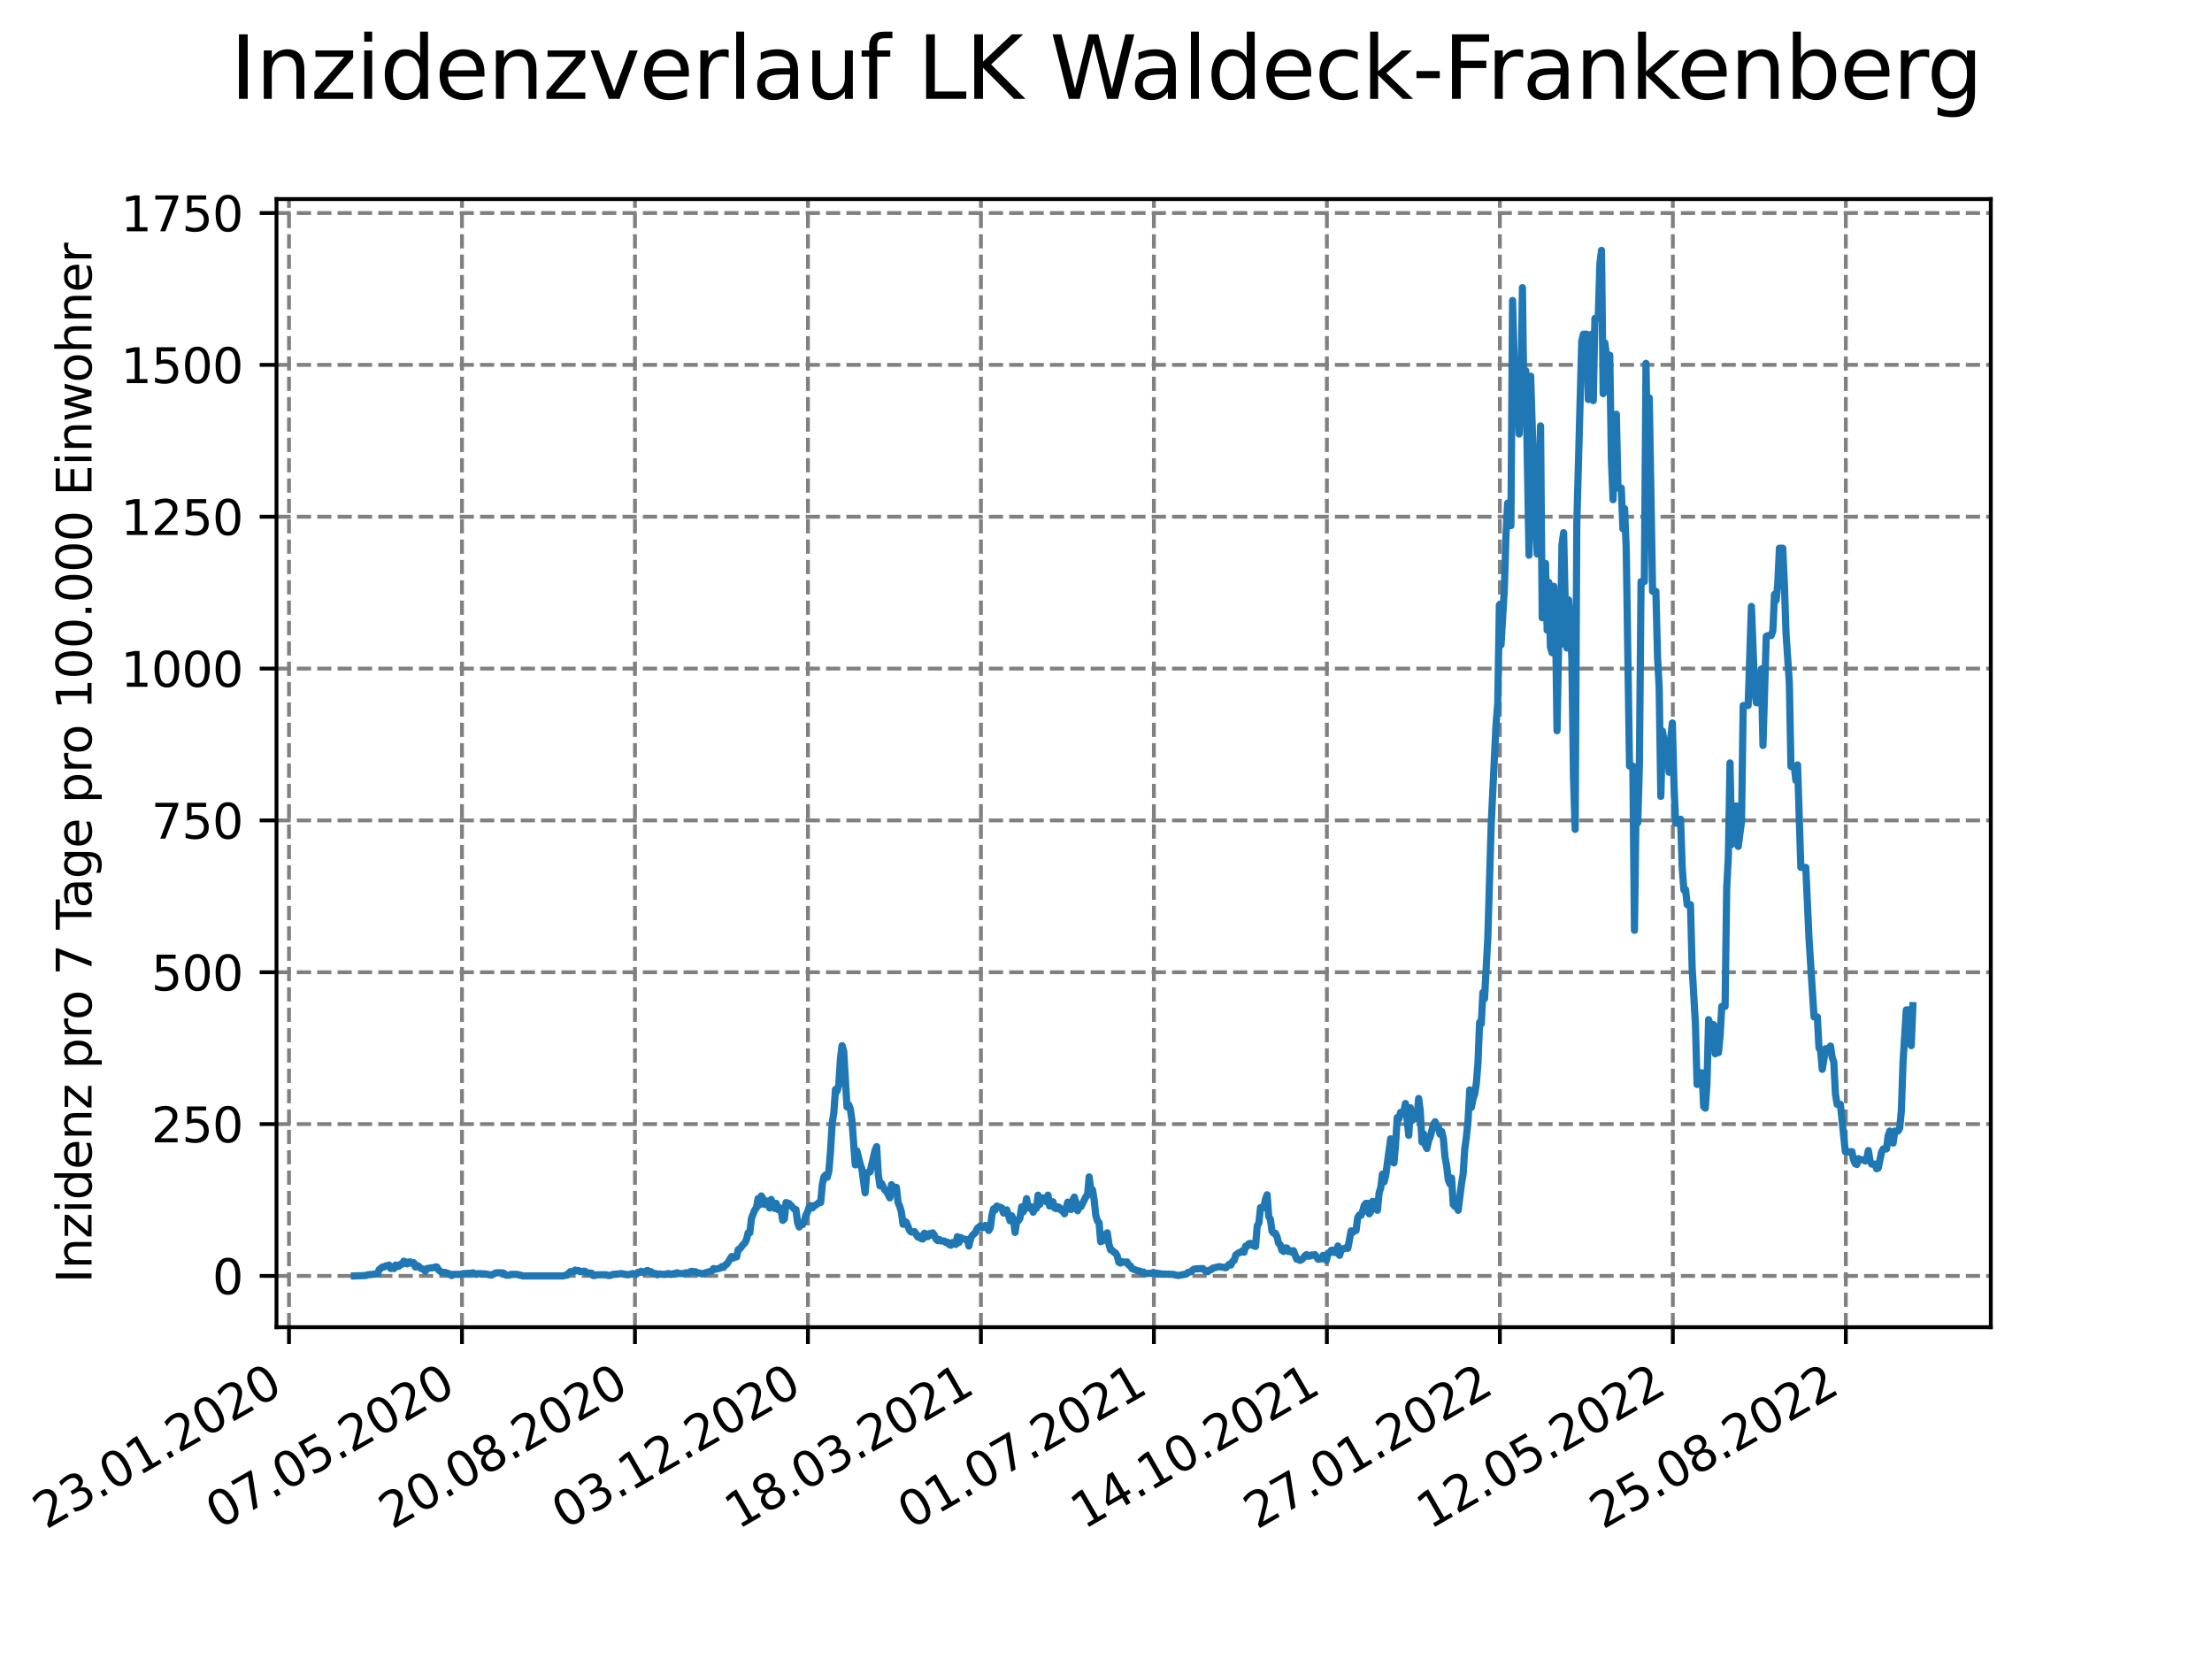 <?xml version="1.0" encoding="utf-8" standalone="no"?>
<!DOCTYPE svg PUBLIC "-//W3C//DTD SVG 1.1//EN"
  "http://www.w3.org/Graphics/SVG/1.1/DTD/svg11.dtd">
<svg xmlns:xlink="http://www.w3.org/1999/xlink" width="460.8pt" height="345.6pt" viewBox="0 0 460.8 345.6" xmlns="http://www.w3.org/2000/svg" version="1.1">
 <defs>
  <style type="text/css">*{stroke-linejoin: round; stroke-linecap: butt}</style>
 </defs>
 <g id="figure_1">
  <g id="patch_1">
   <path d="M 0 345.6 
L 460.8 345.6 
L 460.8 0 
L 0 0 
z
" style="fill: #ffffff"/>
  </g>
  <g id="axes_1">
   <g id="patch_2">
    <path d="M 57.6 276.48 
L 414.72 276.48 
L 414.72 41.472 
L 57.6 41.472 
z
" style="fill: #ffffff"/>
   </g>
   <g id="matplotlib.axis_1">
    <g id="xtick_1">
     <g id="line2d_1">
      <path d="M 60.205 276.48 
L 60.205 41.472 
" clip-path="url(#pf8683e35b5)" style="fill: none; stroke-dasharray: 2.96,1.28; stroke-dashoffset: 0; stroke: #808080; stroke-width: 0.8"/>
     </g>
     <g id="line2d_2">
      <defs>
       <path id="mc0ffafbfd0" d="M 0 0 
L 0 3.5 
" style="stroke: #000000; stroke-width: 0.8"/>
      </defs>
      <g>
       <use xlink:href="#mc0ffafbfd0" x="60.205" y="276.48" style="stroke: #000000; stroke-width: 0.8"/>
      </g>
     </g>
     <g id="text_1">
      <!-- 23.01.2020 -->
      <g transform="translate(9.58 318.689) rotate(-30) scale(0.1 -0.1)">
       <defs>
        <path id="DejaVuSans-32" d="M 1228 531 
L 3431 531 
L 3431 0 
L 469 0 
L 469 531 
Q 828 903 1448 1529 
Q 2069 2156 2228 2338 
Q 2531 2678 2651 2914 
Q 2772 3150 2772 3378 
Q 2772 3750 2511 3984 
Q 2250 4219 1831 4219 
Q 1534 4219 1204 4116 
Q 875 4013 500 3803 
L 500 4441 
Q 881 4594 1212 4672 
Q 1544 4750 1819 4750 
Q 2544 4750 2975 4387 
Q 3406 4025 3406 3419 
Q 3406 3131 3298 2873 
Q 3191 2616 2906 2266 
Q 2828 2175 2409 1742 
Q 1991 1309 1228 531 
z
" transform="scale(0.016)"/>
        <path id="DejaVuSans-33" d="M 2597 2516 
Q 3050 2419 3304 2112 
Q 3559 1806 3559 1356 
Q 3559 666 3084 287 
Q 2609 -91 1734 -91 
Q 1441 -91 1130 -33 
Q 819 25 488 141 
L 488 750 
Q 750 597 1062 519 
Q 1375 441 1716 441 
Q 2309 441 2620 675 
Q 2931 909 2931 1356 
Q 2931 1769 2642 2001 
Q 2353 2234 1838 2234 
L 1294 2234 
L 1294 2753 
L 1863 2753 
Q 2328 2753 2575 2939 
Q 2822 3125 2822 3475 
Q 2822 3834 2567 4026 
Q 2313 4219 1838 4219 
Q 1578 4219 1281 4162 
Q 984 4106 628 3988 
L 628 4550 
Q 988 4650 1302 4700 
Q 1616 4750 1894 4750 
Q 2613 4750 3031 4423 
Q 3450 4097 3450 3541 
Q 3450 3153 3228 2886 
Q 3006 2619 2597 2516 
z
" transform="scale(0.016)"/>
        <path id="DejaVuSans-2e" d="M 684 794 
L 1344 794 
L 1344 0 
L 684 0 
L 684 794 
z
" transform="scale(0.016)"/>
        <path id="DejaVuSans-30" d="M 2034 4250 
Q 1547 4250 1301 3770 
Q 1056 3291 1056 2328 
Q 1056 1369 1301 889 
Q 1547 409 2034 409 
Q 2525 409 2770 889 
Q 3016 1369 3016 2328 
Q 3016 3291 2770 3770 
Q 2525 4250 2034 4250 
z
M 2034 4750 
Q 2819 4750 3233 4129 
Q 3647 3509 3647 2328 
Q 3647 1150 3233 529 
Q 2819 -91 2034 -91 
Q 1250 -91 836 529 
Q 422 1150 422 2328 
Q 422 3509 836 4129 
Q 1250 4750 2034 4750 
z
" transform="scale(0.016)"/>
        <path id="DejaVuSans-31" d="M 794 531 
L 1825 531 
L 1825 4091 
L 703 3866 
L 703 4441 
L 1819 4666 
L 2450 4666 
L 2450 531 
L 3481 531 
L 3481 0 
L 794 0 
L 794 531 
z
" transform="scale(0.016)"/>
       </defs>
       <use xlink:href="#DejaVuSans-32"/>
       <use xlink:href="#DejaVuSans-33" x="63.623"/>
       <use xlink:href="#DejaVuSans-2e" x="127.246"/>
       <use xlink:href="#DejaVuSans-30" x="159.033"/>
       <use xlink:href="#DejaVuSans-31" x="222.656"/>
       <use xlink:href="#DejaVuSans-2e" x="286.279"/>
       <use xlink:href="#DejaVuSans-32" x="318.066"/>
       <use xlink:href="#DejaVuSans-30" x="381.689"/>
       <use xlink:href="#DejaVuSans-32" x="445.312"/>
       <use xlink:href="#DejaVuSans-30" x="508.936"/>
      </g>
     </g>
    </g>
    <g id="xtick_2">
     <g id="line2d_3">
      <path d="M 96.24 276.48 
L 96.24 41.472 
" clip-path="url(#pf8683e35b5)" style="fill: none; stroke-dasharray: 2.96,1.28; stroke-dashoffset: 0; stroke: #808080; stroke-width: 0.8"/>
     </g>
     <g id="line2d_4">
      <g>
       <use xlink:href="#mc0ffafbfd0" x="96.24" y="276.48" style="stroke: #000000; stroke-width: 0.8"/>
      </g>
     </g>
     <g id="text_2">
      <!-- 07.05.2020 -->
      <g transform="translate(45.615 318.689) rotate(-30) scale(0.1 -0.1)">
       <defs>
        <path id="DejaVuSans-37" d="M 525 4666 
L 3525 4666 
L 3525 4397 
L 1831 0 
L 1172 0 
L 2766 4134 
L 525 4134 
L 525 4666 
z
" transform="scale(0.016)"/>
        <path id="DejaVuSans-35" d="M 691 4666 
L 3169 4666 
L 3169 4134 
L 1269 4134 
L 1269 2991 
Q 1406 3038 1543 3061 
Q 1681 3084 1819 3084 
Q 2600 3084 3056 2656 
Q 3513 2228 3513 1497 
Q 3513 744 3044 326 
Q 2575 -91 1722 -91 
Q 1428 -91 1123 -41 
Q 819 9 494 109 
L 494 744 
Q 775 591 1075 516 
Q 1375 441 1709 441 
Q 2250 441 2565 725 
Q 2881 1009 2881 1497 
Q 2881 1984 2565 2268 
Q 2250 2553 1709 2553 
Q 1456 2553 1204 2497 
Q 953 2441 691 2322 
L 691 4666 
z
" transform="scale(0.016)"/>
       </defs>
       <use xlink:href="#DejaVuSans-30"/>
       <use xlink:href="#DejaVuSans-37" x="63.623"/>
       <use xlink:href="#DejaVuSans-2e" x="127.246"/>
       <use xlink:href="#DejaVuSans-30" x="159.033"/>
       <use xlink:href="#DejaVuSans-35" x="222.656"/>
       <use xlink:href="#DejaVuSans-2e" x="286.279"/>
       <use xlink:href="#DejaVuSans-32" x="318.066"/>
       <use xlink:href="#DejaVuSans-30" x="381.689"/>
       <use xlink:href="#DejaVuSans-32" x="445.312"/>
       <use xlink:href="#DejaVuSans-30" x="508.936"/>
      </g>
     </g>
    </g>
    <g id="xtick_3">
     <g id="line2d_5">
      <path d="M 132.275 276.48 
L 132.275 41.472 
" clip-path="url(#pf8683e35b5)" style="fill: none; stroke-dasharray: 2.96,1.28; stroke-dashoffset: 0; stroke: #808080; stroke-width: 0.8"/>
     </g>
     <g id="line2d_6">
      <g>
       <use xlink:href="#mc0ffafbfd0" x="132.275" y="276.48" style="stroke: #000000; stroke-width: 0.8"/>
      </g>
     </g>
     <g id="text_3">
      <!-- 20.08.2020 -->
      <g transform="translate(81.649 318.689) rotate(-30) scale(0.1 -0.1)">
       <defs>
        <path id="DejaVuSans-38" d="M 2034 2216 
Q 1584 2216 1326 1975 
Q 1069 1734 1069 1313 
Q 1069 891 1326 650 
Q 1584 409 2034 409 
Q 2484 409 2743 651 
Q 3003 894 3003 1313 
Q 3003 1734 2745 1975 
Q 2488 2216 2034 2216 
z
M 1403 2484 
Q 997 2584 770 2862 
Q 544 3141 544 3541 
Q 544 4100 942 4425 
Q 1341 4750 2034 4750 
Q 2731 4750 3128 4425 
Q 3525 4100 3525 3541 
Q 3525 3141 3298 2862 
Q 3072 2584 2669 2484 
Q 3125 2378 3379 2068 
Q 3634 1759 3634 1313 
Q 3634 634 3220 271 
Q 2806 -91 2034 -91 
Q 1263 -91 848 271 
Q 434 634 434 1313 
Q 434 1759 690 2068 
Q 947 2378 1403 2484 
z
M 1172 3481 
Q 1172 3119 1398 2916 
Q 1625 2713 2034 2713 
Q 2441 2713 2670 2916 
Q 2900 3119 2900 3481 
Q 2900 3844 2670 4047 
Q 2441 4250 2034 4250 
Q 1625 4250 1398 4047 
Q 1172 3844 1172 3481 
z
" transform="scale(0.016)"/>
       </defs>
       <use xlink:href="#DejaVuSans-32"/>
       <use xlink:href="#DejaVuSans-30" x="63.623"/>
       <use xlink:href="#DejaVuSans-2e" x="127.246"/>
       <use xlink:href="#DejaVuSans-30" x="159.033"/>
       <use xlink:href="#DejaVuSans-38" x="222.656"/>
       <use xlink:href="#DejaVuSans-2e" x="286.279"/>
       <use xlink:href="#DejaVuSans-32" x="318.066"/>
       <use xlink:href="#DejaVuSans-30" x="381.689"/>
       <use xlink:href="#DejaVuSans-32" x="445.312"/>
       <use xlink:href="#DejaVuSans-30" x="508.936"/>
      </g>
     </g>
    </g>
    <g id="xtick_4">
     <g id="line2d_7">
      <path d="M 168.309 276.48 
L 168.309 41.472 
" clip-path="url(#pf8683e35b5)" style="fill: none; stroke-dasharray: 2.96,1.28; stroke-dashoffset: 0; stroke: #808080; stroke-width: 0.8"/>
     </g>
     <g id="line2d_8">
      <g>
       <use xlink:href="#mc0ffafbfd0" x="168.309" y="276.48" style="stroke: #000000; stroke-width: 0.8"/>
      </g>
     </g>
     <g id="text_4">
      <!-- 03.12.2020 -->
      <g transform="translate(117.684 318.689) rotate(-30) scale(0.1 -0.1)">
       <use xlink:href="#DejaVuSans-30"/>
       <use xlink:href="#DejaVuSans-33" x="63.623"/>
       <use xlink:href="#DejaVuSans-2e" x="127.246"/>
       <use xlink:href="#DejaVuSans-31" x="159.033"/>
       <use xlink:href="#DejaVuSans-32" x="222.656"/>
       <use xlink:href="#DejaVuSans-2e" x="286.279"/>
       <use xlink:href="#DejaVuSans-32" x="318.066"/>
       <use xlink:href="#DejaVuSans-30" x="381.689"/>
       <use xlink:href="#DejaVuSans-32" x="445.312"/>
       <use xlink:href="#DejaVuSans-30" x="508.936"/>
      </g>
     </g>
    </g>
    <g id="xtick_5">
     <g id="line2d_9">
      <path d="M 204.344 276.48 
L 204.344 41.472 
" clip-path="url(#pf8683e35b5)" style="fill: none; stroke-dasharray: 2.96,1.28; stroke-dashoffset: 0; stroke: #808080; stroke-width: 0.8"/>
     </g>
     <g id="line2d_10">
      <g>
       <use xlink:href="#mc0ffafbfd0" x="204.344" y="276.48" style="stroke: #000000; stroke-width: 0.8"/>
      </g>
     </g>
     <g id="text_5">
      <!-- 18.03.2021 -->
      <g transform="translate(153.719 318.689) rotate(-30) scale(0.1 -0.1)">
       <use xlink:href="#DejaVuSans-31"/>
       <use xlink:href="#DejaVuSans-38" x="63.623"/>
       <use xlink:href="#DejaVuSans-2e" x="127.246"/>
       <use xlink:href="#DejaVuSans-30" x="159.033"/>
       <use xlink:href="#DejaVuSans-33" x="222.656"/>
       <use xlink:href="#DejaVuSans-2e" x="286.279"/>
       <use xlink:href="#DejaVuSans-32" x="318.066"/>
       <use xlink:href="#DejaVuSans-30" x="381.689"/>
       <use xlink:href="#DejaVuSans-32" x="445.312"/>
       <use xlink:href="#DejaVuSans-31" x="508.936"/>
      </g>
     </g>
    </g>
    <g id="xtick_6">
     <g id="line2d_11">
      <path d="M 240.378 276.48 
L 240.378 41.472 
" clip-path="url(#pf8683e35b5)" style="fill: none; stroke-dasharray: 2.96,1.28; stroke-dashoffset: 0; stroke: #808080; stroke-width: 0.8"/>
     </g>
     <g id="line2d_12">
      <g>
       <use xlink:href="#mc0ffafbfd0" x="240.378" y="276.48" style="stroke: #000000; stroke-width: 0.8"/>
      </g>
     </g>
     <g id="text_6">
      <!-- 01.07.2021 -->
      <g transform="translate(189.753 318.689) rotate(-30) scale(0.1 -0.1)">
       <use xlink:href="#DejaVuSans-30"/>
       <use xlink:href="#DejaVuSans-31" x="63.623"/>
       <use xlink:href="#DejaVuSans-2e" x="127.246"/>
       <use xlink:href="#DejaVuSans-30" x="159.033"/>
       <use xlink:href="#DejaVuSans-37" x="222.656"/>
       <use xlink:href="#DejaVuSans-2e" x="286.279"/>
       <use xlink:href="#DejaVuSans-32" x="318.066"/>
       <use xlink:href="#DejaVuSans-30" x="381.689"/>
       <use xlink:href="#DejaVuSans-32" x="445.312"/>
       <use xlink:href="#DejaVuSans-31" x="508.936"/>
      </g>
     </g>
    </g>
    <g id="xtick_7">
     <g id="line2d_13">
      <path d="M 276.413 276.48 
L 276.413 41.472 
" clip-path="url(#pf8683e35b5)" style="fill: none; stroke-dasharray: 2.96,1.28; stroke-dashoffset: 0; stroke: #808080; stroke-width: 0.8"/>
     </g>
     <g id="line2d_14">
      <g>
       <use xlink:href="#mc0ffafbfd0" x="276.413" y="276.48" style="stroke: #000000; stroke-width: 0.8"/>
      </g>
     </g>
     <g id="text_7">
      <!-- 14.10.2021 -->
      <g transform="translate(225.788 318.689) rotate(-30) scale(0.1 -0.1)">
       <defs>
        <path id="DejaVuSans-34" d="M 2419 4116 
L 825 1625 
L 2419 1625 
L 2419 4116 
z
M 2253 4666 
L 3047 4666 
L 3047 1625 
L 3713 1625 
L 3713 1100 
L 3047 1100 
L 3047 0 
L 2419 0 
L 2419 1100 
L 313 1100 
L 313 1709 
L 2253 4666 
z
" transform="scale(0.016)"/>
       </defs>
       <use xlink:href="#DejaVuSans-31"/>
       <use xlink:href="#DejaVuSans-34" x="63.623"/>
       <use xlink:href="#DejaVuSans-2e" x="127.246"/>
       <use xlink:href="#DejaVuSans-31" x="159.033"/>
       <use xlink:href="#DejaVuSans-30" x="222.656"/>
       <use xlink:href="#DejaVuSans-2e" x="286.279"/>
       <use xlink:href="#DejaVuSans-32" x="318.066"/>
       <use xlink:href="#DejaVuSans-30" x="381.689"/>
       <use xlink:href="#DejaVuSans-32" x="445.312"/>
       <use xlink:href="#DejaVuSans-31" x="508.936"/>
      </g>
     </g>
    </g>
    <g id="xtick_8">
     <g id="line2d_15">
      <path d="M 312.448 276.48 
L 312.448 41.472 
" clip-path="url(#pf8683e35b5)" style="fill: none; stroke-dasharray: 2.96,1.28; stroke-dashoffset: 0; stroke: #808080; stroke-width: 0.8"/>
     </g>
     <g id="line2d_16">
      <g>
       <use xlink:href="#mc0ffafbfd0" x="312.448" y="276.48" style="stroke: #000000; stroke-width: 0.8"/>
      </g>
     </g>
     <g id="text_8">
      <!-- 27.01.2022 -->
      <g transform="translate(261.822 318.689) rotate(-30) scale(0.1 -0.1)">
       <use xlink:href="#DejaVuSans-32"/>
       <use xlink:href="#DejaVuSans-37" x="63.623"/>
       <use xlink:href="#DejaVuSans-2e" x="127.246"/>
       <use xlink:href="#DejaVuSans-30" x="159.033"/>
       <use xlink:href="#DejaVuSans-31" x="222.656"/>
       <use xlink:href="#DejaVuSans-2e" x="286.279"/>
       <use xlink:href="#DejaVuSans-32" x="318.066"/>
       <use xlink:href="#DejaVuSans-30" x="381.689"/>
       <use xlink:href="#DejaVuSans-32" x="445.312"/>
       <use xlink:href="#DejaVuSans-32" x="508.936"/>
      </g>
     </g>
    </g>
    <g id="xtick_9">
     <g id="line2d_17">
      <path d="M 348.482 276.48 
L 348.482 41.472 
" clip-path="url(#pf8683e35b5)" style="fill: none; stroke-dasharray: 2.96,1.28; stroke-dashoffset: 0; stroke: #808080; stroke-width: 0.8"/>
     </g>
     <g id="line2d_18">
      <g>
       <use xlink:href="#mc0ffafbfd0" x="348.482" y="276.48" style="stroke: #000000; stroke-width: 0.8"/>
      </g>
     </g>
     <g id="text_9">
      <!-- 12.05.2022 -->
      <g transform="translate(297.857 318.689) rotate(-30) scale(0.1 -0.1)">
       <use xlink:href="#DejaVuSans-31"/>
       <use xlink:href="#DejaVuSans-32" x="63.623"/>
       <use xlink:href="#DejaVuSans-2e" x="127.246"/>
       <use xlink:href="#DejaVuSans-30" x="159.033"/>
       <use xlink:href="#DejaVuSans-35" x="222.656"/>
       <use xlink:href="#DejaVuSans-2e" x="286.279"/>
       <use xlink:href="#DejaVuSans-32" x="318.066"/>
       <use xlink:href="#DejaVuSans-30" x="381.689"/>
       <use xlink:href="#DejaVuSans-32" x="445.312"/>
       <use xlink:href="#DejaVuSans-32" x="508.936"/>
      </g>
     </g>
    </g>
    <g id="xtick_10">
     <g id="line2d_19">
      <path d="M 384.517 276.48 
L 384.517 41.472 
" clip-path="url(#pf8683e35b5)" style="fill: none; stroke-dasharray: 2.96,1.28; stroke-dashoffset: 0; stroke: #808080; stroke-width: 0.8"/>
     </g>
     <g id="line2d_20">
      <g>
       <use xlink:href="#mc0ffafbfd0" x="384.517" y="276.48" style="stroke: #000000; stroke-width: 0.8"/>
      </g>
     </g>
     <g id="text_10">
      <!-- 25.08.2022 -->
      <g transform="translate(333.892 318.689) rotate(-30) scale(0.1 -0.1)">
       <use xlink:href="#DejaVuSans-32"/>
       <use xlink:href="#DejaVuSans-35" x="63.623"/>
       <use xlink:href="#DejaVuSans-2e" x="127.246"/>
       <use xlink:href="#DejaVuSans-30" x="159.033"/>
       <use xlink:href="#DejaVuSans-38" x="222.656"/>
       <use xlink:href="#DejaVuSans-2e" x="286.279"/>
       <use xlink:href="#DejaVuSans-32" x="318.066"/>
       <use xlink:href="#DejaVuSans-30" x="381.689"/>
       <use xlink:href="#DejaVuSans-32" x="445.312"/>
       <use xlink:href="#DejaVuSans-32" x="508.936"/>
      </g>
     </g>
    </g>
   </g>
   <g id="matplotlib.axis_2">
    <g id="ytick_1">
     <g id="line2d_21">
      <path d="M 57.6 265.798 
L 414.72 265.798 
" clip-path="url(#pf8683e35b5)" style="fill: none; stroke-dasharray: 2.96,1.28; stroke-dashoffset: 0; stroke: #808080; stroke-width: 0.8"/>
     </g>
     <g id="line2d_22">
      <defs>
       <path id="m4059a65cd7" d="M 0 0 
L -3.5 0 
" style="stroke: #000000; stroke-width: 0.8"/>
      </defs>
      <g>
       <use xlink:href="#m4059a65cd7" x="57.6" y="265.798" style="stroke: #000000; stroke-width: 0.8"/>
      </g>
     </g>
     <g id="text_11">
      <!-- 0 -->
      <g transform="translate(44.237 269.597) scale(0.1 -0.1)">
       <use xlink:href="#DejaVuSans-30"/>
      </g>
     </g>
    </g>
    <g id="ytick_2">
     <g id="line2d_23">
      <path d="M 57.6 234.167 
L 414.72 234.167 
" clip-path="url(#pf8683e35b5)" style="fill: none; stroke-dasharray: 2.96,1.28; stroke-dashoffset: 0; stroke: #808080; stroke-width: 0.8"/>
     </g>
     <g id="line2d_24">
      <g>
       <use xlink:href="#m4059a65cd7" x="57.6" y="234.167" style="stroke: #000000; stroke-width: 0.8"/>
      </g>
     </g>
     <g id="text_12">
      <!-- 250 -->
      <g transform="translate(31.512 237.966) scale(0.1 -0.1)">
       <use xlink:href="#DejaVuSans-32"/>
       <use xlink:href="#DejaVuSans-35" x="63.623"/>
       <use xlink:href="#DejaVuSans-30" x="127.246"/>
      </g>
     </g>
    </g>
    <g id="ytick_3">
     <g id="line2d_25">
      <path d="M 57.6 202.536 
L 414.72 202.536 
" clip-path="url(#pf8683e35b5)" style="fill: none; stroke-dasharray: 2.96,1.28; stroke-dashoffset: 0; stroke: #808080; stroke-width: 0.8"/>
     </g>
     <g id="line2d_26">
      <g>
       <use xlink:href="#m4059a65cd7" x="57.6" y="202.536" style="stroke: #000000; stroke-width: 0.8"/>
      </g>
     </g>
     <g id="text_13">
      <!-- 500 -->
      <g transform="translate(31.512 206.335) scale(0.1 -0.1)">
       <use xlink:href="#DejaVuSans-35"/>
       <use xlink:href="#DejaVuSans-30" x="63.623"/>
       <use xlink:href="#DejaVuSans-30" x="127.246"/>
      </g>
     </g>
    </g>
    <g id="ytick_4">
     <g id="line2d_27">
      <path d="M 57.6 170.904 
L 414.72 170.904 
" clip-path="url(#pf8683e35b5)" style="fill: none; stroke-dasharray: 2.96,1.28; stroke-dashoffset: 0; stroke: #808080; stroke-width: 0.8"/>
     </g>
     <g id="line2d_28">
      <g>
       <use xlink:href="#m4059a65cd7" x="57.6" y="170.904" style="stroke: #000000; stroke-width: 0.8"/>
      </g>
     </g>
     <g id="text_14">
      <!-- 750 -->
      <g transform="translate(31.512 174.704) scale(0.1 -0.1)">
       <use xlink:href="#DejaVuSans-37"/>
       <use xlink:href="#DejaVuSans-35" x="63.623"/>
       <use xlink:href="#DejaVuSans-30" x="127.246"/>
      </g>
     </g>
    </g>
    <g id="ytick_5">
     <g id="line2d_29">
      <path d="M 57.6 139.273 
L 414.72 139.273 
" clip-path="url(#pf8683e35b5)" style="fill: none; stroke-dasharray: 2.96,1.28; stroke-dashoffset: 0; stroke: #808080; stroke-width: 0.8"/>
     </g>
     <g id="line2d_30">
      <g>
       <use xlink:href="#m4059a65cd7" x="57.6" y="139.273" style="stroke: #000000; stroke-width: 0.8"/>
      </g>
     </g>
     <g id="text_15">
      <!-- 1000 -->
      <g transform="translate(25.15 143.072) scale(0.1 -0.1)">
       <use xlink:href="#DejaVuSans-31"/>
       <use xlink:href="#DejaVuSans-30" x="63.623"/>
       <use xlink:href="#DejaVuSans-30" x="127.246"/>
       <use xlink:href="#DejaVuSans-30" x="190.869"/>
      </g>
     </g>
    </g>
    <g id="ytick_6">
     <g id="line2d_31">
      <path d="M 57.6 107.642 
L 414.72 107.642 
" clip-path="url(#pf8683e35b5)" style="fill: none; stroke-dasharray: 2.96,1.28; stroke-dashoffset: 0; stroke: #808080; stroke-width: 0.8"/>
     </g>
     <g id="line2d_32">
      <g>
       <use xlink:href="#m4059a65cd7" x="57.6" y="107.642" style="stroke: #000000; stroke-width: 0.8"/>
      </g>
     </g>
     <g id="text_16">
      <!-- 1250 -->
      <g transform="translate(25.15 111.441) scale(0.1 -0.1)">
       <use xlink:href="#DejaVuSans-31"/>
       <use xlink:href="#DejaVuSans-32" x="63.623"/>
       <use xlink:href="#DejaVuSans-35" x="127.246"/>
       <use xlink:href="#DejaVuSans-30" x="190.869"/>
      </g>
     </g>
    </g>
    <g id="ytick_7">
     <g id="line2d_33">
      <path d="M 57.6 76.011 
L 414.72 76.011 
" clip-path="url(#pf8683e35b5)" style="fill: none; stroke-dasharray: 2.96,1.28; stroke-dashoffset: 0; stroke: #808080; stroke-width: 0.8"/>
     </g>
     <g id="line2d_34">
      <g>
       <use xlink:href="#m4059a65cd7" x="57.6" y="76.011" style="stroke: #000000; stroke-width: 0.8"/>
      </g>
     </g>
     <g id="text_17">
      <!-- 1500 -->
      <g transform="translate(25.15 79.81) scale(0.1 -0.1)">
       <use xlink:href="#DejaVuSans-31"/>
       <use xlink:href="#DejaVuSans-35" x="63.623"/>
       <use xlink:href="#DejaVuSans-30" x="127.246"/>
       <use xlink:href="#DejaVuSans-30" x="190.869"/>
      </g>
     </g>
    </g>
    <g id="ytick_8">
     <g id="line2d_35">
      <path d="M 57.6 44.38 
L 414.72 44.38 
" clip-path="url(#pf8683e35b5)" style="fill: none; stroke-dasharray: 2.96,1.28; stroke-dashoffset: 0; stroke: #808080; stroke-width: 0.8"/>
     </g>
     <g id="line2d_36">
      <g>
       <use xlink:href="#m4059a65cd7" x="57.6" y="44.38" style="stroke: #000000; stroke-width: 0.8"/>
      </g>
     </g>
     <g id="text_18">
      <!-- 1750 -->
      <g transform="translate(25.15 48.179) scale(0.1 -0.1)">
       <use xlink:href="#DejaVuSans-31"/>
       <use xlink:href="#DejaVuSans-37" x="63.623"/>
       <use xlink:href="#DejaVuSans-35" x="127.246"/>
       <use xlink:href="#DejaVuSans-30" x="190.869"/>
      </g>
     </g>
    </g>
    <g id="text_19">
     <!-- Inzidenz pro 7 Tage pro 100.000 Einwohner -->
     <g transform="translate(19.07 267.301) rotate(-90) scale(0.1 -0.1)">
      <defs>
       <path id="DejaVuSans-49" d="M 628 4666 
L 1259 4666 
L 1259 0 
L 628 0 
L 628 4666 
z
" transform="scale(0.016)"/>
       <path id="DejaVuSans-6e" d="M 3513 2113 
L 3513 0 
L 2938 0 
L 2938 2094 
Q 2938 2591 2744 2837 
Q 2550 3084 2163 3084 
Q 1697 3084 1428 2787 
Q 1159 2491 1159 1978 
L 1159 0 
L 581 0 
L 581 3500 
L 1159 3500 
L 1159 2956 
Q 1366 3272 1645 3428 
Q 1925 3584 2291 3584 
Q 2894 3584 3203 3211 
Q 3513 2838 3513 2113 
z
" transform="scale(0.016)"/>
       <path id="DejaVuSans-7a" d="M 353 3500 
L 3084 3500 
L 3084 2975 
L 922 459 
L 3084 459 
L 3084 0 
L 275 0 
L 275 525 
L 2438 3041 
L 353 3041 
L 353 3500 
z
" transform="scale(0.016)"/>
       <path id="DejaVuSans-69" d="M 603 3500 
L 1178 3500 
L 1178 0 
L 603 0 
L 603 3500 
z
M 603 4863 
L 1178 4863 
L 1178 4134 
L 603 4134 
L 603 4863 
z
" transform="scale(0.016)"/>
       <path id="DejaVuSans-64" d="M 2906 2969 
L 2906 4863 
L 3481 4863 
L 3481 0 
L 2906 0 
L 2906 525 
Q 2725 213 2448 61 
Q 2172 -91 1784 -91 
Q 1150 -91 751 415 
Q 353 922 353 1747 
Q 353 2572 751 3078 
Q 1150 3584 1784 3584 
Q 2172 3584 2448 3432 
Q 2725 3281 2906 2969 
z
M 947 1747 
Q 947 1113 1208 752 
Q 1469 391 1925 391 
Q 2381 391 2643 752 
Q 2906 1113 2906 1747 
Q 2906 2381 2643 2742 
Q 2381 3103 1925 3103 
Q 1469 3103 1208 2742 
Q 947 2381 947 1747 
z
" transform="scale(0.016)"/>
       <path id="DejaVuSans-65" d="M 3597 1894 
L 3597 1613 
L 953 1613 
Q 991 1019 1311 708 
Q 1631 397 2203 397 
Q 2534 397 2845 478 
Q 3156 559 3463 722 
L 3463 178 
Q 3153 47 2828 -22 
Q 2503 -91 2169 -91 
Q 1331 -91 842 396 
Q 353 884 353 1716 
Q 353 2575 817 3079 
Q 1281 3584 2069 3584 
Q 2775 3584 3186 3129 
Q 3597 2675 3597 1894 
z
M 3022 2063 
Q 3016 2534 2758 2815 
Q 2500 3097 2075 3097 
Q 1594 3097 1305 2825 
Q 1016 2553 972 2059 
L 3022 2063 
z
" transform="scale(0.016)"/>
       <path id="DejaVuSans-20" transform="scale(0.016)"/>
       <path id="DejaVuSans-70" d="M 1159 525 
L 1159 -1331 
L 581 -1331 
L 581 3500 
L 1159 3500 
L 1159 2969 
Q 1341 3281 1617 3432 
Q 1894 3584 2278 3584 
Q 2916 3584 3314 3078 
Q 3713 2572 3713 1747 
Q 3713 922 3314 415 
Q 2916 -91 2278 -91 
Q 1894 -91 1617 61 
Q 1341 213 1159 525 
z
M 3116 1747 
Q 3116 2381 2855 2742 
Q 2594 3103 2138 3103 
Q 1681 3103 1420 2742 
Q 1159 2381 1159 1747 
Q 1159 1113 1420 752 
Q 1681 391 2138 391 
Q 2594 391 2855 752 
Q 3116 1113 3116 1747 
z
" transform="scale(0.016)"/>
       <path id="DejaVuSans-72" d="M 2631 2963 
Q 2534 3019 2420 3045 
Q 2306 3072 2169 3072 
Q 1681 3072 1420 2755 
Q 1159 2438 1159 1844 
L 1159 0 
L 581 0 
L 581 3500 
L 1159 3500 
L 1159 2956 
Q 1341 3275 1631 3429 
Q 1922 3584 2338 3584 
Q 2397 3584 2469 3576 
Q 2541 3569 2628 3553 
L 2631 2963 
z
" transform="scale(0.016)"/>
       <path id="DejaVuSans-6f" d="M 1959 3097 
Q 1497 3097 1228 2736 
Q 959 2375 959 1747 
Q 959 1119 1226 758 
Q 1494 397 1959 397 
Q 2419 397 2687 759 
Q 2956 1122 2956 1747 
Q 2956 2369 2687 2733 
Q 2419 3097 1959 3097 
z
M 1959 3584 
Q 2709 3584 3137 3096 
Q 3566 2609 3566 1747 
Q 3566 888 3137 398 
Q 2709 -91 1959 -91 
Q 1206 -91 779 398 
Q 353 888 353 1747 
Q 353 2609 779 3096 
Q 1206 3584 1959 3584 
z
" transform="scale(0.016)"/>
       <path id="DejaVuSans-54" d="M -19 4666 
L 3928 4666 
L 3928 4134 
L 2272 4134 
L 2272 0 
L 1638 0 
L 1638 4134 
L -19 4134 
L -19 4666 
z
" transform="scale(0.016)"/>
       <path id="DejaVuSans-61" d="M 2194 1759 
Q 1497 1759 1228 1600 
Q 959 1441 959 1056 
Q 959 750 1161 570 
Q 1363 391 1709 391 
Q 2188 391 2477 730 
Q 2766 1069 2766 1631 
L 2766 1759 
L 2194 1759 
z
M 3341 1997 
L 3341 0 
L 2766 0 
L 2766 531 
Q 2569 213 2275 61 
Q 1981 -91 1556 -91 
Q 1019 -91 701 211 
Q 384 513 384 1019 
Q 384 1609 779 1909 
Q 1175 2209 1959 2209 
L 2766 2209 
L 2766 2266 
Q 2766 2663 2505 2880 
Q 2244 3097 1772 3097 
Q 1472 3097 1187 3025 
Q 903 2953 641 2809 
L 641 3341 
Q 956 3463 1253 3523 
Q 1550 3584 1831 3584 
Q 2591 3584 2966 3190 
Q 3341 2797 3341 1997 
z
" transform="scale(0.016)"/>
       <path id="DejaVuSans-67" d="M 2906 1791 
Q 2906 2416 2648 2759 
Q 2391 3103 1925 3103 
Q 1463 3103 1205 2759 
Q 947 2416 947 1791 
Q 947 1169 1205 825 
Q 1463 481 1925 481 
Q 2391 481 2648 825 
Q 2906 1169 2906 1791 
z
M 3481 434 
Q 3481 -459 3084 -895 
Q 2688 -1331 1869 -1331 
Q 1566 -1331 1297 -1286 
Q 1028 -1241 775 -1147 
L 775 -588 
Q 1028 -725 1275 -790 
Q 1522 -856 1778 -856 
Q 2344 -856 2625 -561 
Q 2906 -266 2906 331 
L 2906 616 
Q 2728 306 2450 153 
Q 2172 0 1784 0 
Q 1141 0 747 490 
Q 353 981 353 1791 
Q 353 2603 747 3093 
Q 1141 3584 1784 3584 
Q 2172 3584 2450 3431 
Q 2728 3278 2906 2969 
L 2906 3500 
L 3481 3500 
L 3481 434 
z
" transform="scale(0.016)"/>
       <path id="DejaVuSans-45" d="M 628 4666 
L 3578 4666 
L 3578 4134 
L 1259 4134 
L 1259 2753 
L 3481 2753 
L 3481 2222 
L 1259 2222 
L 1259 531 
L 3634 531 
L 3634 0 
L 628 0 
L 628 4666 
z
" transform="scale(0.016)"/>
       <path id="DejaVuSans-77" d="M 269 3500 
L 844 3500 
L 1563 769 
L 2278 3500 
L 2956 3500 
L 3675 769 
L 4391 3500 
L 4966 3500 
L 4050 0 
L 3372 0 
L 2619 2869 
L 1863 0 
L 1184 0 
L 269 3500 
z
" transform="scale(0.016)"/>
       <path id="DejaVuSans-68" d="M 3513 2113 
L 3513 0 
L 2938 0 
L 2938 2094 
Q 2938 2591 2744 2837 
Q 2550 3084 2163 3084 
Q 1697 3084 1428 2787 
Q 1159 2491 1159 1978 
L 1159 0 
L 581 0 
L 581 4863 
L 1159 4863 
L 1159 2956 
Q 1366 3272 1645 3428 
Q 1925 3584 2291 3584 
Q 2894 3584 3203 3211 
Q 3513 2838 3513 2113 
z
" transform="scale(0.016)"/>
      </defs>
      <use xlink:href="#DejaVuSans-49"/>
      <use xlink:href="#DejaVuSans-6e" x="29.492"/>
      <use xlink:href="#DejaVuSans-7a" x="92.871"/>
      <use xlink:href="#DejaVuSans-69" x="145.361"/>
      <use xlink:href="#DejaVuSans-64" x="173.145"/>
      <use xlink:href="#DejaVuSans-65" x="236.621"/>
      <use xlink:href="#DejaVuSans-6e" x="298.145"/>
      <use xlink:href="#DejaVuSans-7a" x="361.523"/>
      <use xlink:href="#DejaVuSans-20" x="414.014"/>
      <use xlink:href="#DejaVuSans-70" x="445.801"/>
      <use xlink:href="#DejaVuSans-72" x="509.277"/>
      <use xlink:href="#DejaVuSans-6f" x="548.141"/>
      <use xlink:href="#DejaVuSans-20" x="609.322"/>
      <use xlink:href="#DejaVuSans-37" x="641.109"/>
      <use xlink:href="#DejaVuSans-20" x="704.732"/>
      <use xlink:href="#DejaVuSans-54" x="736.52"/>
      <use xlink:href="#DejaVuSans-61" x="781.104"/>
      <use xlink:href="#DejaVuSans-67" x="842.383"/>
      <use xlink:href="#DejaVuSans-65" x="905.859"/>
      <use xlink:href="#DejaVuSans-20" x="967.383"/>
      <use xlink:href="#DejaVuSans-70" x="999.17"/>
      <use xlink:href="#DejaVuSans-72" x="1062.646"/>
      <use xlink:href="#DejaVuSans-6f" x="1101.51"/>
      <use xlink:href="#DejaVuSans-20" x="1162.691"/>
      <use xlink:href="#DejaVuSans-31" x="1194.479"/>
      <use xlink:href="#DejaVuSans-30" x="1258.102"/>
      <use xlink:href="#DejaVuSans-30" x="1321.725"/>
      <use xlink:href="#DejaVuSans-2e" x="1385.348"/>
      <use xlink:href="#DejaVuSans-30" x="1417.135"/>
      <use xlink:href="#DejaVuSans-30" x="1480.758"/>
      <use xlink:href="#DejaVuSans-30" x="1544.381"/>
      <use xlink:href="#DejaVuSans-20" x="1608.004"/>
      <use xlink:href="#DejaVuSans-45" x="1639.791"/>
      <use xlink:href="#DejaVuSans-69" x="1702.975"/>
      <use xlink:href="#DejaVuSans-6e" x="1730.758"/>
      <use xlink:href="#DejaVuSans-77" x="1794.137"/>
      <use xlink:href="#DejaVuSans-6f" x="1875.924"/>
      <use xlink:href="#DejaVuSans-68" x="1937.105"/>
      <use xlink:href="#DejaVuSans-6e" x="2000.484"/>
      <use xlink:href="#DejaVuSans-65" x="2063.863"/>
      <use xlink:href="#DejaVuSans-72" x="2125.387"/>
     </g>
    </g>
   </g>
   <g id="line2d_37">
    <path d="M 73.833 265.798 
L 76.235 265.717 
L 76.578 265.555 
L 77.608 265.474 
L 78.294 265.393 
L 78.637 265.393 
L 78.981 264.503 
L 79.667 263.937 
L 80.01 263.937 
L 80.353 263.695 
L 80.696 263.695 
L 81.04 263.533 
L 81.383 264.261 
L 81.726 264.18 
L 82.069 264.261 
L 82.412 263.533 
L 82.756 263.856 
L 83.099 263.775 
L 83.442 263.371 
L 83.785 263.371 
L 84.128 262.724 
L 84.472 262.886 
L 84.815 263.29 
L 85.158 262.886 
L 85.501 262.886 
L 85.844 263.209 
L 86.187 263.047 
L 86.531 263.937 
L 86.874 263.614 
L 87.217 263.775 
L 87.56 264.18 
L 88.247 264.423 
L 88.59 264.827 
L 88.933 264.261 
L 89.962 264.099 
L 90.306 264.099 
L 90.649 263.937 
L 90.992 263.937 
L 91.335 264.503 
L 92.022 265.07 
L 92.708 265.07 
L 93.394 265.312 
L 93.738 265.393 
L 94.081 265.717 
L 94.424 265.474 
L 96.14 265.474 
L 96.483 265.312 
L 98.199 265.232 
L 98.542 265.151 
L 99.229 265.474 
L 99.572 265.312 
L 101.288 265.393 
L 102.317 265.636 
L 103.347 265.151 
L 104.72 265.151 
L 105.063 265.312 
L 105.406 265.636 
L 106.092 265.636 
L 106.435 265.474 
L 107.808 265.474 
L 108.151 265.636 
L 108.495 265.636 
L 108.838 265.798 
L 117.417 265.798 
L 117.761 265.636 
L 118.104 265.636 
L 118.79 264.908 
L 119.477 264.908 
L 119.82 264.584 
L 120.163 264.746 
L 120.506 264.665 
L 120.849 264.908 
L 121.536 264.827 
L 121.879 264.827 
L 122.222 265.151 
L 123.252 265.232 
L 123.595 265.717 
L 123.938 265.717 
L 124.281 265.555 
L 126.34 265.555 
L 126.683 265.717 
L 127.027 265.717 
L 127.713 265.474 
L 128.743 265.393 
L 129.429 265.312 
L 130.802 265.555 
L 131.831 265.312 
L 132.518 265.474 
L 132.861 265.07 
L 133.204 265.07 
L 133.547 264.827 
L 133.89 265.07 
L 134.234 264.989 
L 134.577 264.746 
L 134.92 264.665 
L 135.263 264.908 
L 135.606 264.908 
L 135.95 265.232 
L 136.636 265.312 
L 136.979 265.555 
L 137.322 265.393 
L 138.009 265.474 
L 138.695 265.474 
L 139.038 265.312 
L 139.381 265.312 
L 139.725 265.474 
L 141.097 265.151 
L 141.44 265.312 
L 142.47 265.312 
L 142.813 265.151 
L 143.5 265.232 
L 143.843 264.908 
L 144.186 264.827 
L 144.529 264.989 
L 144.872 264.908 
L 145.216 265.151 
L 145.902 265.232 
L 146.245 265.393 
L 146.931 265.151 
L 148.304 264.746 
L 148.647 264.261 
L 148.991 264.423 
L 150.02 264.18 
L 150.363 263.856 
L 150.707 264.018 
L 151.05 263.533 
L 151.393 263.371 
L 152.422 261.753 
L 152.766 262.077 
L 153.109 261.753 
L 153.452 261.834 
L 153.795 260.297 
L 154.138 260.135 
L 154.825 259.245 
L 155.168 258.922 
L 155.511 258.194 
L 155.854 256.818 
L 156.198 256.818 
L 156.541 253.825 
L 157.227 252.046 
L 157.57 251.641 
L 157.913 249.7 
L 158.257 250.994 
L 158.6 249.133 
L 158.943 249.7 
L 159.286 250.913 
L 159.629 250.185 
L 159.973 250.266 
L 160.316 251.641 
L 160.659 249.862 
L 161.002 250.994 
L 161.345 251.722 
L 161.689 250.67 
L 162.032 251.965 
L 162.375 251.56 
L 162.718 252.207 
L 163.061 254.23 
L 163.404 253.906 
L 163.748 250.509 
L 164.434 250.751 
L 165.464 251.884 
L 165.807 251.965 
L 166.15 254.715 
L 166.493 255.605 
L 166.836 254.796 
L 167.179 255.12 
L 167.523 254.473 
L 167.866 253.178 
L 168.209 252.531 
L 168.552 251.479 
L 168.895 251.156 
L 169.239 251.641 
L 169.582 251.156 
L 169.925 251.075 
L 170.611 250.509 
L 170.955 250.509 
L 171.298 246.787 
L 171.641 245.17 
L 171.984 244.765 
L 172.327 245.25 
L 172.67 243.956 
L 173.014 239.75 
L 173.357 234.006 
L 173.7 231.822 
L 174.043 226.968 
L 174.386 227.292 
L 174.73 225.997 
L 175.073 220.658 
L 175.416 217.827 
L 175.759 218.96 
L 176.446 230.609 
L 176.789 230.123 
L 177.132 231.013 
L 177.475 233.359 
L 178.161 242.662 
L 178.505 239.75 
L 179.191 242.5 
L 179.534 243.471 
L 180.221 248.486 
L 180.564 244.28 
L 180.907 244.28 
L 181.25 244.118 
L 182.28 239.669 
L 182.623 238.86 
L 182.966 244.684 
L 183.309 247.03 
L 183.652 246.545 
L 184.339 247.92 
L 184.682 248.163 
L 185.368 249.538 
L 185.712 246.787 
L 186.055 247.273 
L 186.741 247.354 
L 187.084 250.509 
L 187.428 251.318 
L 187.771 252.45 
L 188.114 255.039 
L 188.457 254.392 
L 188.8 254.634 
L 189.487 256.333 
L 189.83 256.657 
L 190.516 256.576 
L 191.203 257.708 
L 191.546 257.466 
L 191.889 258.032 
L 192.232 258.113 
L 192.575 256.899 
L 192.918 257.627 
L 193.262 257.627 
L 193.605 256.98 
L 193.948 257.304 
L 194.291 256.818 
L 194.634 257.304 
L 194.978 258.113 
L 195.321 258.436 
L 195.664 258.194 
L 196.007 258.517 
L 196.694 258.517 
L 197.037 258.841 
L 197.38 258.76 
L 197.723 259.245 
L 198.066 259.407 
L 198.409 258.841 
L 199.096 259.245 
L 199.439 257.627 
L 199.782 258.841 
L 200.125 257.789 
L 200.469 258.032 
L 201.498 258.275 
L 201.841 259.569 
L 202.185 258.032 
L 202.528 257.385 
L 203.214 256.738 
L 203.557 255.929 
L 204.244 255.362 
L 204.587 255.767 
L 204.93 255.686 
L 205.273 255.281 
L 205.616 255.443 
L 205.96 256.333 
L 206.303 255.767 
L 206.646 253.097 
L 206.989 251.803 
L 207.332 252.046 
L 207.676 251.237 
L 208.019 251.479 
L 208.362 251.479 
L 208.705 251.641 
L 209.048 252.693 
L 209.391 252.207 
L 209.735 252.046 
L 210.421 254.311 
L 210.764 253.259 
L 211.107 253.906 
L 211.451 256.738 
L 211.794 254.392 
L 212.137 254.311 
L 212.48 253.744 
L 212.823 251.399 
L 213.166 252.45 
L 213.51 251.641 
L 213.853 249.7 
L 214.196 251.56 
L 214.539 251.722 
L 214.882 251.399 
L 215.226 252.531 
L 215.569 251.56 
L 215.912 251.722 
L 216.255 248.972 
L 216.598 250.913 
L 216.942 249.7 
L 217.285 249.538 
L 217.628 249.781 
L 217.971 250.347 
L 218.314 248.972 
L 218.657 251.237 
L 219.001 250.347 
L 219.344 250.347 
L 219.687 251.641 
L 220.03 251.803 
L 220.373 251.399 
L 220.717 251.56 
L 221.06 252.127 
L 221.403 252.207 
L 221.746 252.855 
L 222.433 250.428 
L 222.776 251.075 
L 223.119 251.965 
L 223.462 250.023 
L 223.805 249.376 
L 224.148 250.509 
L 224.492 252.207 
L 224.835 251.318 
L 225.178 251.399 
L 226.208 249.295 
L 226.551 248.972 
L 226.894 245.17 
L 227.237 247.839 
L 227.58 247.839 
L 227.924 249.862 
L 228.267 253.178 
L 228.61 254.311 
L 228.953 254.715 
L 229.296 258.679 
L 229.983 258.355 
L 230.326 257.142 
L 230.669 256.818 
L 231.012 259.164 
L 231.355 260.378 
L 231.699 260.459 
L 232.042 260.863 
L 232.385 261.025 
L 232.728 261.591 
L 233.071 262.966 
L 233.415 263.128 
L 233.758 262.805 
L 234.101 262.966 
L 234.787 262.886 
L 235.13 263.533 
L 235.474 263.695 
L 235.817 264.261 
L 236.846 264.665 
L 237.533 264.827 
L 237.876 265.151 
L 238.219 264.989 
L 238.562 265.312 
L 239.935 265.232 
L 240.278 265.07 
L 240.621 265.312 
L 240.965 265.232 
L 241.994 265.393 
L 244.396 265.474 
L 245.426 265.717 
L 247.142 265.393 
L 247.485 265.07 
L 248.172 264.908 
L 248.515 264.503 
L 248.858 264.342 
L 250.574 264.261 
L 251.26 264.908 
L 251.603 264.908 
L 251.947 264.584 
L 252.29 264.503 
L 252.633 264.18 
L 254.006 263.856 
L 255.378 264.099 
L 256.065 263.371 
L 256.408 263.533 
L 256.751 262.805 
L 257.094 262.562 
L 257.438 261.429 
L 258.124 260.944 
L 258.467 260.863 
L 258.81 260.54 
L 259.154 260.863 
L 259.497 259.569 
L 259.84 259.569 
L 260.183 259.084 
L 260.526 259.003 
L 260.869 259.407 
L 261.556 259.65 
L 261.899 255.362 
L 262.242 254.796 
L 262.585 251.56 
L 263.272 251.56 
L 263.615 249.862 
L 263.958 248.891 
L 264.301 253.421 
L 264.644 253.987 
L 264.988 256.495 
L 265.331 256.899 
L 265.674 256.899 
L 266.017 257.627 
L 266.36 259.003 
L 266.704 259.326 
L 267.047 260.459 
L 267.39 260.701 
L 267.733 259.973 
L 268.076 259.973 
L 268.42 260.701 
L 268.763 260.54 
L 269.106 260.863 
L 269.449 260.54 
L 270.135 262.319 
L 270.479 262.319 
L 270.822 262.562 
L 271.165 262.4 
L 271.508 262.077 
L 271.851 261.591 
L 272.195 261.349 
L 272.538 261.672 
L 272.881 261.672 
L 273.224 261.429 
L 273.567 261.51 
L 273.911 261.349 
L 274.597 262.319 
L 275.283 262.238 
L 275.626 261.51 
L 275.97 261.591 
L 276.313 262.562 
L 276.656 261.025 
L 276.999 261.025 
L 277.342 260.459 
L 277.686 260.459 
L 278.029 260.944 
L 278.372 260.701 
L 278.715 259.569 
L 279.058 261.51 
L 279.402 260.378 
L 279.745 260.135 
L 280.088 260.135 
L 280.431 259.892 
L 280.774 260.054 
L 281.461 256.414 
L 281.804 256.738 
L 282.147 256.333 
L 282.49 256.333 
L 282.833 253.664 
L 283.177 253.097 
L 283.52 253.178 
L 283.863 252.369 
L 284.206 251.075 
L 284.549 250.67 
L 284.892 250.67 
L 285.236 252.855 
L 285.579 252.369 
L 285.922 250.266 
L 286.265 251.156 
L 286.608 250.266 
L 286.952 252.127 
L 287.295 248.486 
L 287.638 247.435 
L 287.981 244.603 
L 288.324 246.221 
L 288.668 244.846 
L 289.697 237.242 
L 290.383 242.257 
L 290.727 238.294 
L 291.07 232.793 
L 291.413 233.116 
L 291.756 231.741 
L 292.099 231.903 
L 292.443 231.498 
L 292.786 229.88 
L 293.472 236.514 
L 293.815 230.77 
L 294.159 233.44 
L 294.502 232.954 
L 294.845 231.741 
L 295.188 233.035 
L 295.531 228.829 
L 295.874 231.417 
L 296.218 237.889 
L 296.561 236.19 
L 296.904 238.536 
L 297.247 239.264 
L 297.59 237.646 
L 297.934 236.837 
L 298.62 234.249 
L 298.963 233.683 
L 299.306 234.734 
L 299.65 234.815 
L 299.993 236.271 
L 300.336 235.705 
L 300.679 237.242 
L 301.022 241.044 
L 301.365 242.905 
L 301.709 245.817 
L 302.052 246.626 
L 302.395 245.412 
L 302.738 250.913 
L 303.081 251.318 
L 303.425 250.751 
L 303.768 252.127 
L 304.454 246.626 
L 304.797 244.603 
L 305.141 239.264 
L 305.484 236.757 
L 305.827 233.359 
L 306.17 227.049 
L 306.513 230.689 
L 306.856 228.91 
L 307.2 227.939 
L 307.543 225.755 
L 307.886 221.548 
L 308.229 212.973 
L 308.572 213.297 
L 308.916 206.744 
L 309.259 208.039 
L 309.945 195.257 
L 310.631 172.041 
L 311.318 157.803 
L 311.661 150.765 
L 312.004 146.64 
L 312.347 126.011 
L 312.691 134.343 
L 313.377 122.775 
L 313.72 111.612 
L 314.063 104.817 
L 314.407 106.273 
L 314.75 109.509 
L 315.093 62.59 
L 315.436 74.886 
L 315.779 76.099 
L 316.122 80.791 
L 316.466 90.418 
L 316.809 82.328 
L 317.152 59.92 
L 317.495 86.777 
L 317.838 77.232 
L 318.525 115.657 
L 318.868 78.364 
L 319.211 89.528 
L 319.554 107.891 
L 319.898 109.185 
L 320.241 115.414 
L 320.584 97.941 
L 320.927 88.719 
L 321.27 128.681 
L 321.613 119.54 
L 321.957 117.356 
L 322.3 131.269 
L 322.643 121.319 
L 322.986 134.829 
L 323.329 135.961 
L 323.673 122.128 
L 324.016 127.71 
L 324.359 152.221 
L 324.702 133.858 
L 325.045 134.343 
L 325.389 113.473 
L 325.732 110.965 
L 326.075 126.335 
L 326.418 134.991 
L 326.761 124.96 
L 327.104 129.49 
L 327.448 137.337 
L 327.791 162.171 
L 328.134 172.769 
L 328.477 109.104 
L 329.507 71.084 
L 329.85 69.627 
L 330.536 69.627 
L 330.88 83.218 
L 331.223 81.6 
L 331.566 69.627 
L 331.909 83.461 
L 332.252 66.311 
L 332.939 66.311 
L 333.282 54.986 
L 333.625 52.154 
L 333.968 82.004 
L 334.311 71.407 
L 334.655 73.996 
L 335.341 73.996 
L 335.684 95.676 
L 336.027 104.089 
L 336.37 86.939 
L 336.714 86.292 
L 337.057 101.662 
L 337.743 101.662 
L 338.086 110.156 
L 338.43 105.949 
L 338.773 114.362 
L 339.459 159.583 
L 340.146 159.583 
L 340.489 193.801 
L 340.832 167.268 
L 341.175 171.393 
L 341.518 159.34 
L 341.861 121.158 
L 342.548 121.158 
L 342.891 75.695 
L 343.234 96.161 
L 343.577 82.894 
L 344.264 123.18 
L 344.95 123.18 
L 345.293 136.851 
L 345.637 143.242 
L 345.98 165.893 
L 346.323 152.302 
L 346.666 154.405 
L 347.352 154.405 
L 347.696 160.877 
L 348.039 153.839 
L 348.382 150.603 
L 348.725 163.466 
L 349.068 171.474 
L 349.755 171.474 
L 350.098 170.665 
L 350.441 180.858 
L 350.784 185.388 
L 351.128 185.307 
L 351.471 188.462 
L 352.157 188.462 
L 352.5 201.486 
L 353.187 213.297 
L 353.53 225.917 
L 353.873 223.49 
L 354.559 223.49 
L 354.903 230.528 
L 355.246 230.851 
L 355.589 225.836 
L 355.932 212.407 
L 356.275 213.459 
L 356.962 213.459 
L 357.305 219.526 
L 357.648 216.775 
L 357.991 219.283 
L 358.334 215.724 
L 358.678 209.657 
L 359.364 209.657 
L 359.707 184.984 
L 360.05 178.35 
L 360.394 158.936 
L 360.737 175.923 
L 361.08 167.915 
L 361.766 167.915 
L 362.109 176.328 
L 362.796 171.07 
L 363.139 146.963 
L 364.169 146.963 
L 364.855 126.335 
L 365.541 143.97 
L 365.885 146.397 
L 366.571 146.397 
L 366.914 139.359 
L 367.257 155.295 
L 367.944 132.564 
L 368.287 132.402 
L 368.973 132.402 
L 369.316 131.431 
L 369.66 123.827 
L 370.003 125.041 
L 370.346 121.562 
L 370.689 114.201 
L 371.376 114.201 
L 371.719 121.562 
L 372.062 131.917 
L 372.748 142.19 
L 373.091 159.664 
L 373.778 159.664 
L 374.121 162.576 
L 374.464 159.34 
L 375.151 180.696 
L 376.18 180.696 
L 376.867 195.824 
L 377.896 211.841 
L 378.582 211.841 
L 378.926 218.312 
L 379.269 218.798 
L 379.612 222.762 
L 380.298 218.474 
L 380.985 218.474 
L 381.328 217.908 
L 381.671 220.254 
L 382.014 221.225 
L 382.358 227.939 
L 382.701 230.042 
L 383.387 230.042 
L 384.417 239.911 
L 384.76 239.992 
L 385.446 239.911 
L 385.789 239.911 
L 386.133 241.61 
L 386.476 242.419 
L 386.819 242.581 
L 387.162 241.368 
L 387.505 241.61 
L 388.192 241.61 
L 388.535 241.853 
L 388.878 241.368 
L 389.221 239.669 
L 389.564 241.853 
L 389.908 242.5 
L 390.594 242.5 
L 390.937 243.471 
L 391.28 243.309 
L 391.967 239.992 
L 392.31 239.345 
L 392.996 239.345 
L 393.339 236.595 
L 393.683 235.624 
L 394.026 237.404 
L 394.369 238.132 
L 394.712 235.624 
L 395.399 235.624 
L 395.742 234.977 
L 396.085 231.417 
L 396.428 221.467 
L 397.115 210.385 
L 397.801 210.385 
L 398.144 217.827 
L 398.487 209.495 
L 398.487 209.495 
" clip-path="url(#pf8683e35b5)" style="fill: none; stroke: #1f77b4; stroke-width: 1.5; stroke-linecap: square"/>
   </g>
   <g id="patch_3">
    <path d="M 57.6 276.48 
L 57.6 41.472 
" style="fill: none; stroke: #000000; stroke-width: 0.8; stroke-linejoin: miter; stroke-linecap: square"/>
   </g>
   <g id="patch_4">
    <path d="M 414.72 276.48 
L 414.72 41.472 
" style="fill: none; stroke: #000000; stroke-width: 0.8; stroke-linejoin: miter; stroke-linecap: square"/>
   </g>
   <g id="patch_5">
    <path d="M 57.6 276.48 
L 414.72 276.48 
" style="fill: none; stroke: #000000; stroke-width: 0.8; stroke-linejoin: miter; stroke-linecap: square"/>
   </g>
   <g id="patch_6">
    <path d="M 57.6 41.472 
L 414.72 41.472 
" style="fill: none; stroke: #000000; stroke-width: 0.8; stroke-linejoin: miter; stroke-linecap: square"/>
   </g>
  </g>
  <g id="text_20">
   <!-- Inzidenzverlauf LK Waldeck-Frankenberg -->
   <g transform="translate(47.973 20.589) scale(0.18 -0.18)">
    <defs>
     <path id="DejaVuSans-76" d="M 191 3500 
L 800 3500 
L 1894 563 
L 2988 3500 
L 3597 3500 
L 2284 0 
L 1503 0 
L 191 3500 
z
" transform="scale(0.016)"/>
     <path id="DejaVuSans-6c" d="M 603 4863 
L 1178 4863 
L 1178 0 
L 603 0 
L 603 4863 
z
" transform="scale(0.016)"/>
     <path id="DejaVuSans-75" d="M 544 1381 
L 544 3500 
L 1119 3500 
L 1119 1403 
Q 1119 906 1312 657 
Q 1506 409 1894 409 
Q 2359 409 2629 706 
Q 2900 1003 2900 1516 
L 2900 3500 
L 3475 3500 
L 3475 0 
L 2900 0 
L 2900 538 
Q 2691 219 2414 64 
Q 2138 -91 1772 -91 
Q 1169 -91 856 284 
Q 544 659 544 1381 
z
M 1991 3584 
L 1991 3584 
z
" transform="scale(0.016)"/>
     <path id="DejaVuSans-66" d="M 2375 4863 
L 2375 4384 
L 1825 4384 
Q 1516 4384 1395 4259 
Q 1275 4134 1275 3809 
L 1275 3500 
L 2222 3500 
L 2222 3053 
L 1275 3053 
L 1275 0 
L 697 0 
L 697 3053 
L 147 3053 
L 147 3500 
L 697 3500 
L 697 3744 
Q 697 4328 969 4595 
Q 1241 4863 1831 4863 
L 2375 4863 
z
" transform="scale(0.016)"/>
     <path id="DejaVuSans-4c" d="M 628 4666 
L 1259 4666 
L 1259 531 
L 3531 531 
L 3531 0 
L 628 0 
L 628 4666 
z
" transform="scale(0.016)"/>
     <path id="DejaVuSans-4b" d="M 628 4666 
L 1259 4666 
L 1259 2694 
L 3353 4666 
L 4166 4666 
L 1850 2491 
L 4331 0 
L 3500 0 
L 1259 2247 
L 1259 0 
L 628 0 
L 628 4666 
z
" transform="scale(0.016)"/>
     <path id="DejaVuSans-57" d="M 213 4666 
L 850 4666 
L 1831 722 
L 2809 4666 
L 3519 4666 
L 4500 722 
L 5478 4666 
L 6119 4666 
L 4947 0 
L 4153 0 
L 3169 4050 
L 2175 0 
L 1381 0 
L 213 4666 
z
" transform="scale(0.016)"/>
     <path id="DejaVuSans-63" d="M 3122 3366 
L 3122 2828 
Q 2878 2963 2633 3030 
Q 2388 3097 2138 3097 
Q 1578 3097 1268 2742 
Q 959 2388 959 1747 
Q 959 1106 1268 751 
Q 1578 397 2138 397 
Q 2388 397 2633 464 
Q 2878 531 3122 666 
L 3122 134 
Q 2881 22 2623 -34 
Q 2366 -91 2075 -91 
Q 1284 -91 818 406 
Q 353 903 353 1747 
Q 353 2603 823 3093 
Q 1294 3584 2113 3584 
Q 2378 3584 2631 3529 
Q 2884 3475 3122 3366 
z
" transform="scale(0.016)"/>
     <path id="DejaVuSans-6b" d="M 581 4863 
L 1159 4863 
L 1159 1991 
L 2875 3500 
L 3609 3500 
L 1753 1863 
L 3688 0 
L 2938 0 
L 1159 1709 
L 1159 0 
L 581 0 
L 581 4863 
z
" transform="scale(0.016)"/>
     <path id="DejaVuSans-2d" d="M 313 2009 
L 1997 2009 
L 1997 1497 
L 313 1497 
L 313 2009 
z
" transform="scale(0.016)"/>
     <path id="DejaVuSans-46" d="M 628 4666 
L 3309 4666 
L 3309 4134 
L 1259 4134 
L 1259 2759 
L 3109 2759 
L 3109 2228 
L 1259 2228 
L 1259 0 
L 628 0 
L 628 4666 
z
" transform="scale(0.016)"/>
     <path id="DejaVuSans-62" d="M 3116 1747 
Q 3116 2381 2855 2742 
Q 2594 3103 2138 3103 
Q 1681 3103 1420 2742 
Q 1159 2381 1159 1747 
Q 1159 1113 1420 752 
Q 1681 391 2138 391 
Q 2594 391 2855 752 
Q 3116 1113 3116 1747 
z
M 1159 2969 
Q 1341 3281 1617 3432 
Q 1894 3584 2278 3584 
Q 2916 3584 3314 3078 
Q 3713 2572 3713 1747 
Q 3713 922 3314 415 
Q 2916 -91 2278 -91 
Q 1894 -91 1617 61 
Q 1341 213 1159 525 
L 1159 0 
L 581 0 
L 581 4863 
L 1159 4863 
L 1159 2969 
z
" transform="scale(0.016)"/>
    </defs>
    <use xlink:href="#DejaVuSans-49"/>
    <use xlink:href="#DejaVuSans-6e" x="29.492"/>
    <use xlink:href="#DejaVuSans-7a" x="92.871"/>
    <use xlink:href="#DejaVuSans-69" x="145.361"/>
    <use xlink:href="#DejaVuSans-64" x="173.145"/>
    <use xlink:href="#DejaVuSans-65" x="236.621"/>
    <use xlink:href="#DejaVuSans-6e" x="298.145"/>
    <use xlink:href="#DejaVuSans-7a" x="361.523"/>
    <use xlink:href="#DejaVuSans-76" x="414.014"/>
    <use xlink:href="#DejaVuSans-65" x="473.193"/>
    <use xlink:href="#DejaVuSans-72" x="534.717"/>
    <use xlink:href="#DejaVuSans-6c" x="575.83"/>
    <use xlink:href="#DejaVuSans-61" x="603.613"/>
    <use xlink:href="#DejaVuSans-75" x="664.893"/>
    <use xlink:href="#DejaVuSans-66" x="728.271"/>
    <use xlink:href="#DejaVuSans-20" x="763.477"/>
    <use xlink:href="#DejaVuSans-4c" x="795.264"/>
    <use xlink:href="#DejaVuSans-4b" x="850.977"/>
    <use xlink:href="#DejaVuSans-20" x="916.553"/>
    <use xlink:href="#DejaVuSans-57" x="948.34"/>
    <use xlink:href="#DejaVuSans-61" x="1040.842"/>
    <use xlink:href="#DejaVuSans-6c" x="1102.121"/>
    <use xlink:href="#DejaVuSans-64" x="1129.904"/>
    <use xlink:href="#DejaVuSans-65" x="1193.381"/>
    <use xlink:href="#DejaVuSans-63" x="1254.904"/>
    <use xlink:href="#DejaVuSans-6b" x="1309.885"/>
    <use xlink:href="#DejaVuSans-2d" x="1367.795"/>
    <use xlink:href="#DejaVuSans-46" x="1403.879"/>
    <use xlink:href="#DejaVuSans-72" x="1454.148"/>
    <use xlink:href="#DejaVuSans-61" x="1495.262"/>
    <use xlink:href="#DejaVuSans-6e" x="1556.541"/>
    <use xlink:href="#DejaVuSans-6b" x="1619.92"/>
    <use xlink:href="#DejaVuSans-65" x="1674.205"/>
    <use xlink:href="#DejaVuSans-6e" x="1735.729"/>
    <use xlink:href="#DejaVuSans-62" x="1799.107"/>
    <use xlink:href="#DejaVuSans-65" x="1862.584"/>
    <use xlink:href="#DejaVuSans-72" x="1924.107"/>
    <use xlink:href="#DejaVuSans-67" x="1963.471"/>
   </g>
  </g>
 </g>
 <defs>
  <clipPath id="pf8683e35b5">
   <rect x="57.6" y="41.472" width="357.12" height="235.008"/>
  </clipPath>
 </defs>
</svg>
